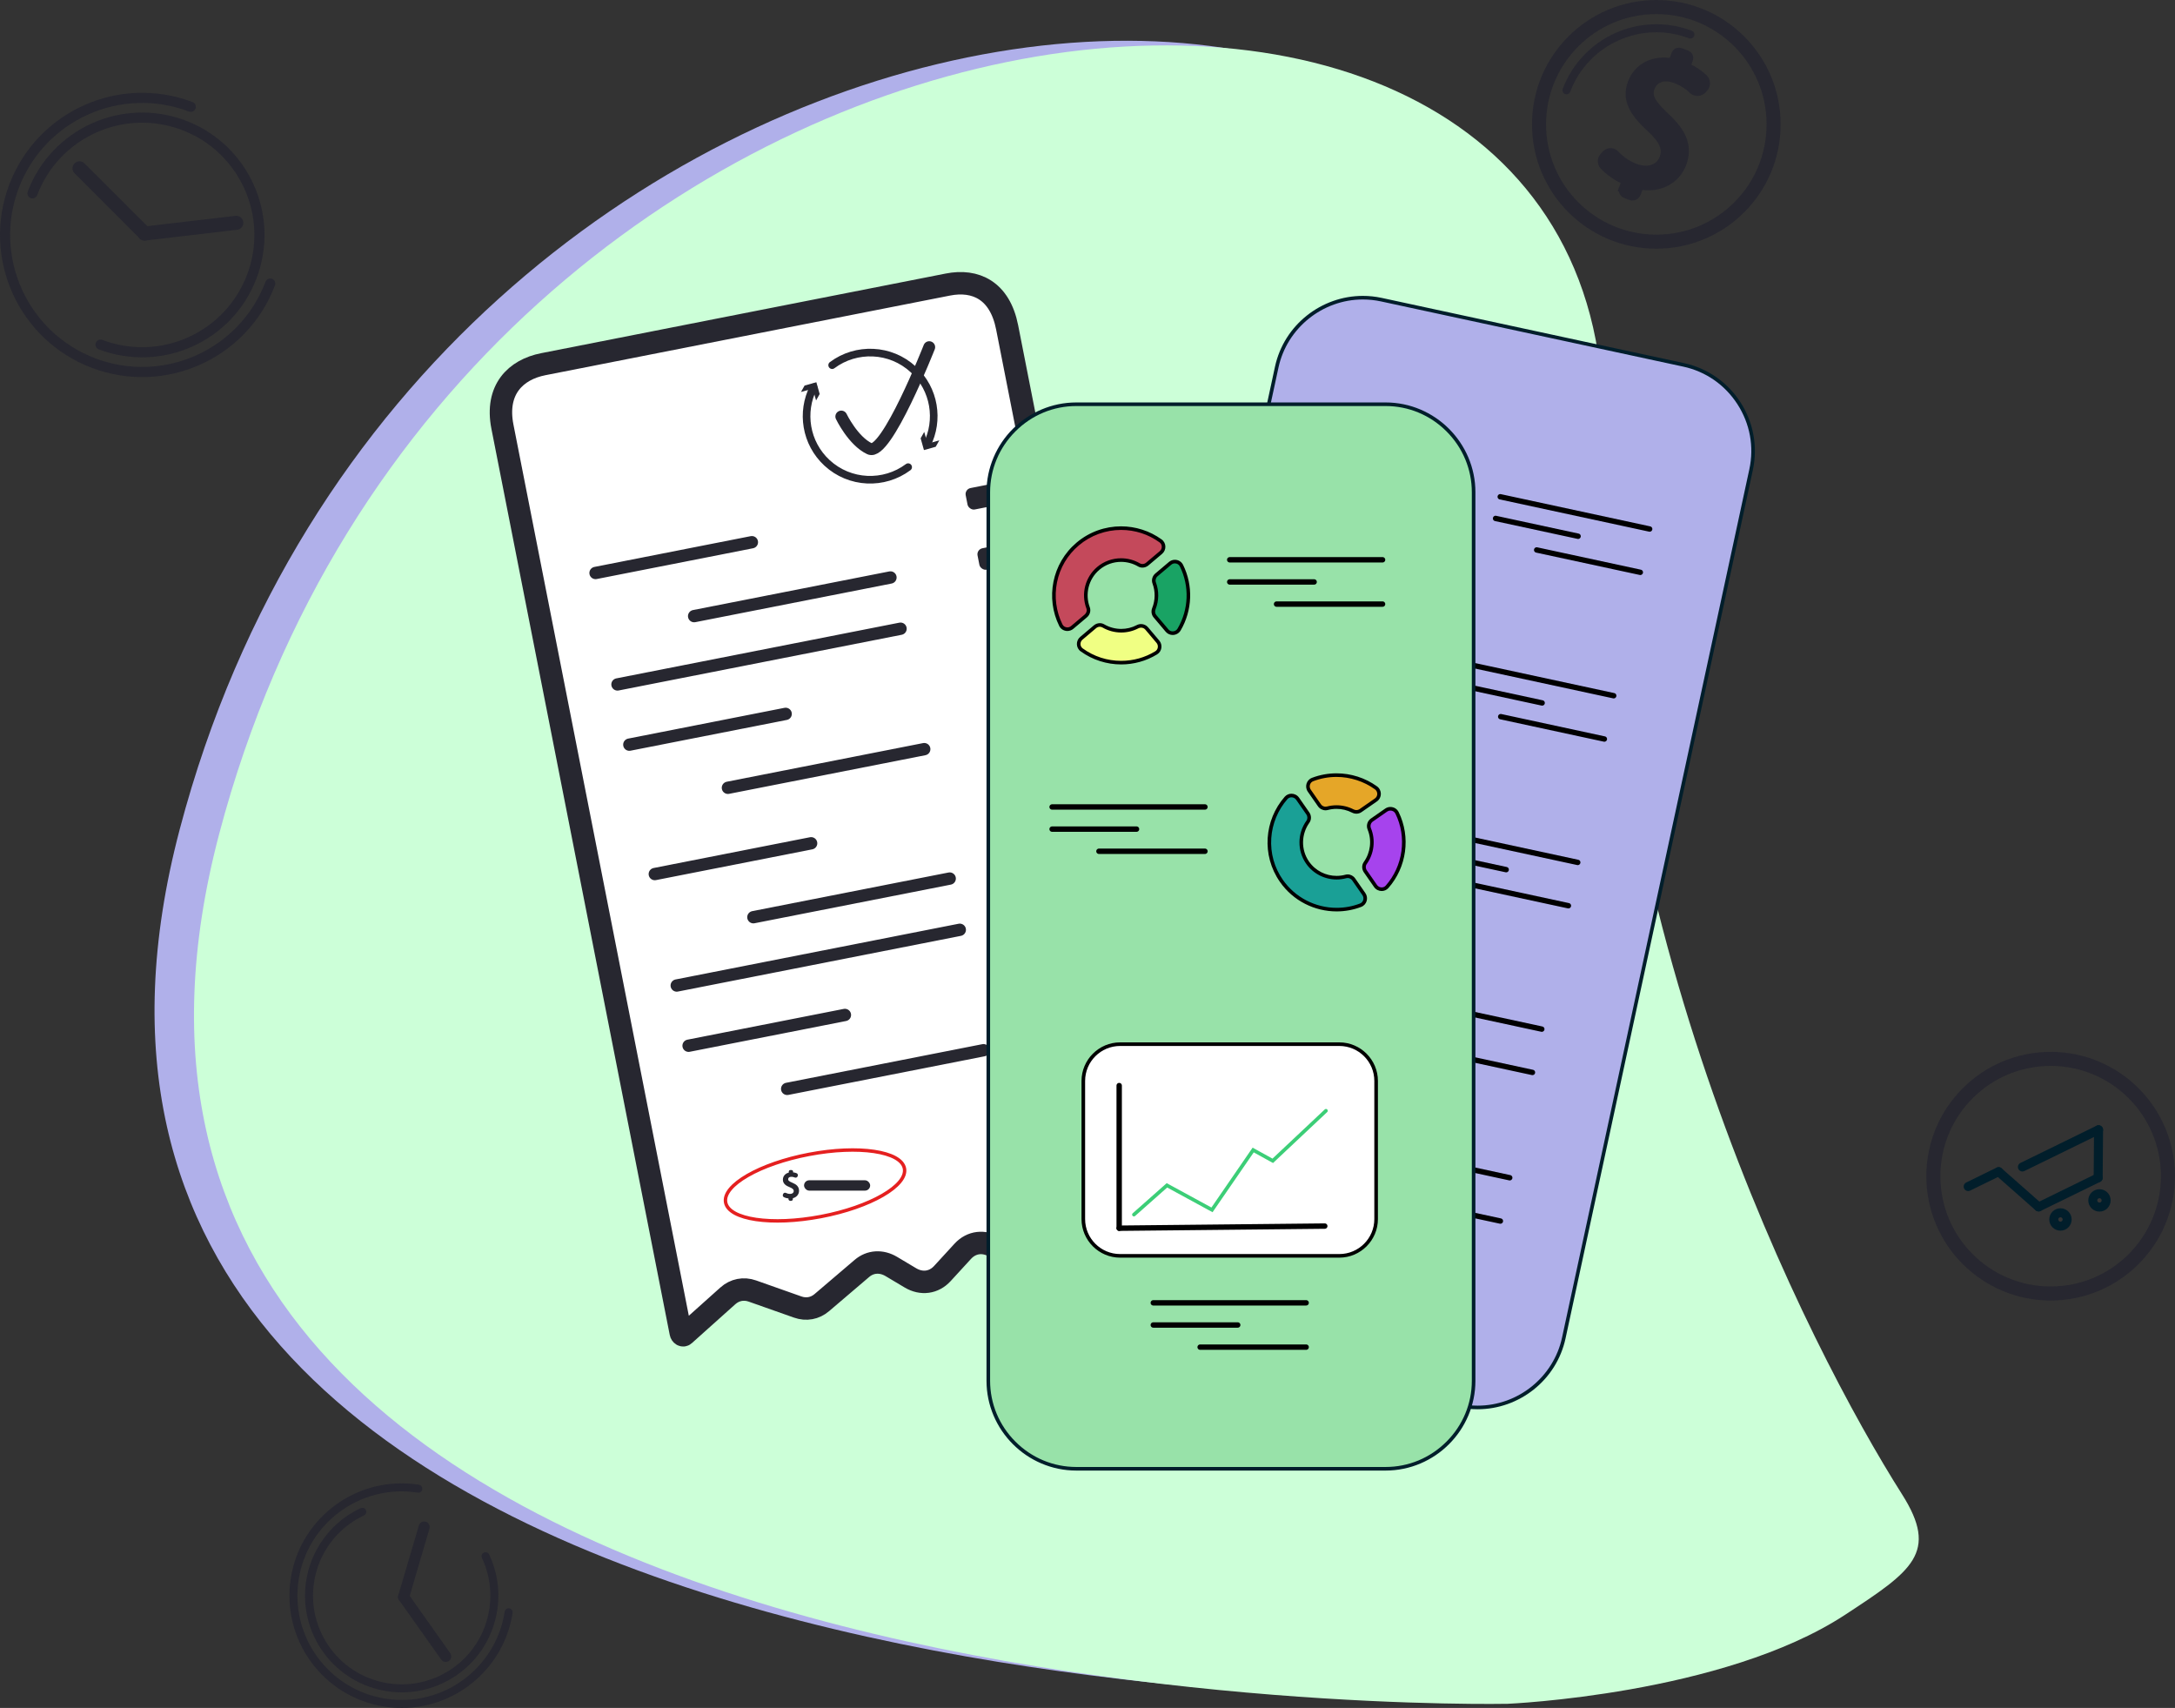<?xml version="1.0" encoding="UTF-8"?>
<svg id="Layer_1" xmlns="http://www.w3.org/2000/svg" viewBox="0 0 1931.972 1516.94">
  <rect x="0" y="0" width="1931.972" height="1516.94" fill="#333333" stroke="none"/>
  <defs>
    <style>
      .cls-1, .cls-2, .cls-3, .cls-4, .cls-5, .cls-6, .cls-7, .cls-8, .cls-9, .cls-10, .cls-11, .cls-12, .cls-13, .cls-14, .cls-15, .cls-16 {
        stroke-miterlimit: 10;
      }

      .cls-1, .cls-2, .cls-3, .cls-4, .cls-5, .cls-7, .cls-8, .cls-11, .cls-12, .cls-17, .cls-13, .cls-14, .cls-15, .cls-16 {
        fill: none;
        stroke-linecap: round;
      }

      .cls-1, .cls-17 {
        stroke: #011e2b;
        stroke-width: 8px;
      }

      .cls-2 {
        stroke-width: 9.861px;
      }

      .cls-2, .cls-4, .cls-6, .cls-7, .cls-9, .cls-10, .cls-11, .cls-12, .cls-14, .cls-15, .cls-16 {
        stroke: #272730;
      }

      .cls-18 {
        fill: #e5a628;
      }

      .cls-3 {
        stroke: #e52020;
        stroke-width: 3.043px;
      }

      .cls-19 {
        fill: #98e2a9;
      }

      .cls-20 {
        fill: #b0b0ea;
      }

      .cls-4 {
        stroke-width: 7.132px;
      }

      .cls-21, .cls-6 {
        fill: #fff;
      }

      .cls-22 {
        fill: #ccffd8;
      }

      .cls-23 {
        fill: #c4495b;
      }

      .cls-24 {
        fill: #f0ff83;
      }

      .cls-5 {
        stroke-width: 3.192px;
      }

      .cls-5, .cls-13 {
        stroke: #3cce77;
      }

      .cls-6 {
        stroke-width: 19.927px;
      }

      .cls-25 {
        fill: #19a364;
      }

      .cls-7 {
        stroke-width: 6.766px;
      }

      .cls-26 {
        fill: #1aa096;
      }

      .cls-8 {
        stroke: #000;
        stroke-width: 4.787px;
      }

      .cls-9 {
        stroke-width: 8.915px;
      }

      .cls-9, .cls-10, .cls-27 {
        fill: #272730;
      }

      .cls-10 {
        stroke-width: 1.713px;
      }

      .cls-28 {
        fill: #a643ed;
      }

      .cls-11 {
        stroke-width: 10.512px;
      }

      .cls-12 {
        stroke-width: 10.947px;
      }

      .cls-17 {
        stroke-linejoin: round;
      }

      .cls-29 {
        fill: #011e2b;
      }

      .cls-13 {
        stroke-width: 7.997px;
      }

      .cls-14 {
        stroke-width: 7.11px;
      }

      .cls-15 {
        stroke-width: 12.482px;
      }

      .cls-16 {
        stroke-width: 9px;
      }
    </style>
  </defs>
  <path class="cls-20" d="M1603.855,1430.107c59.531-38.999,83.537-55.123,50.6-107.036-80.996-127.66-278.067-508.459-265.582-939.904C1404.962-172.788,370.897-64.636,159.621,736.635c-211.277,801.272,1144.506,772.508,1144.506,772.508,0,0,191.334-8.027,299.728-79.036Z"/>
  <path class="cls-22" d="M1638.903,1434.218c59.531-38.999,83.537-55.123,50.6-107.036-80.996-127.66-278.067-508.459-265.582-939.904C1440.01-168.678,405.945-60.526,194.668,740.746c-211.277,801.272,1144.506,772.508,1144.506,772.508,0,0,191.334-8.027,299.728-79.036Z"/>
  <g>
    <g>
      <path class="cls-20" d="M1312.552,1250.046c-5.487,0-11.007-.591-16.406-1.755l-268.527-57.927c-42.147-9.093-69.038-50.777-59.946-92.923l166.395-771.351c7.713-35.752,39.893-61.701,76.516-61.701,5.487,0,11.007.59,16.406,1.755l268.527,57.927c20.33,4.386,37.781,16.496,49.137,34.099,11.356,17.603,15.195,38.494,10.81,58.824l-166.395,771.351c-7.713,35.752-39.893,61.701-76.516,61.701Z"/>
      <path class="cls-29" d="M1210.583,262.794v3.191h.001c5.373,0,10.78.579,16.069,1.72l268.527,57.927c19.913,4.296,37.007,16.159,48.132,33.404,11.125,17.245,14.886,37.709,10.591,57.622l-166.396,771.351c-7.555,35.022-39.078,60.442-74.955,60.442-5.375,0-10.781-.579-16.071-1.72l-268.527-57.927c-19.913-4.296-37.007-16.159-48.132-33.404-11.125-17.245-14.886-37.709-10.59-57.622l166.396-771.351c7.555-35.021,39.078-60.44,74.955-60.442l.001-3.191M1210.582,262.794c-36.74.001-70.032,25.674-78.075,62.96l-166.396,771.351c-9.254,42.897,18.272,85.565,61.169,94.819l268.527,57.927c5.611,1.21,11.215,1.791,16.744,1.791,36.74,0,70.032-25.674,78.075-62.96l166.396-771.351c9.254-42.897-18.273-85.565-61.169-94.819l-268.527-57.927c-5.611-1.21-11.215-1.792-16.744-1.791h0Z"/>
    </g>
    <g>
      <path class="cls-21" d="M1203.777,483.065c-2.884,0-5.785-.31-8.622-.923-10.685-2.305-19.855-8.669-25.824-17.921s-7.986-20.231-5.682-30.915c4.054-18.79,20.966-32.427,40.214-32.427,2.884,0,5.785.31,8.622.923,10.685,2.305,19.855,8.669,25.824,17.921s7.986,20.231,5.682,30.915c-4.054,18.79-20.966,32.428-40.214,32.428Z"/>
      <path d="M1203.865,399.283v3.192s.001,0,.001,0c2.769,0,5.557.298,8.284.887,10.267,2.215,19.081,8.332,24.819,17.226,5.737,8.894,7.678,19.446,5.463,29.713-3.896,18.06-20.152,31.168-38.654,31.168-2.771,0-5.558-.298-8.286-.887-10.267-2.215-19.081-8.332-24.819-17.226-5.737-8.894-7.678-19.446-5.463-29.713,3.896-18.059,20.152-31.167,38.654-31.168l.001-3.192M1203.864,399.283c-19.658.001-37.47,13.737-41.774,33.687h-0c-4.951,22.952,9.777,45.781,32.728,50.732h0c3.002.648,6.0.959,8.959.959,19.658,0,37.47-13.737,41.774-33.687h0c4.951-22.952-9.777-45.781-32.728-50.732h-0c-3.002-.648-6-.959-8.959-.959h0Z"/>
    </g>
    <path class="cls-13" d="M1186.571,442.542s4.265,17.808,14.124,25.34c9.86,7.531,53.857-58.638,53.857-58.638"/>
    <g>
      <path class="cls-21" d="M1171.838,631.124c-2.884,0-5.784-.31-8.622-.923-10.684-2.305-19.855-8.669-25.823-17.921s-7.987-20.231-5.683-30.915c4.054-18.79,20.966-32.428,40.214-32.428,2.884,0,5.785.31,8.622.923,10.685,2.305,19.855,8.669,25.824,17.921s7.986,20.231,5.682,30.915c-4.054,18.79-20.966,32.427-40.214,32.427Z"/>
      <path d="M1171.926,547.342v3.192c2.77,0,5.557.298,8.284.887,10.267,2.215,19.081,8.332,24.819,17.226,5.737,8.894,7.678,19.446,5.463,29.713-3.896,18.06-20.152,31.168-38.654,31.168-2.771,0-5.558-.298-8.286-.887-21.29-4.593-34.874-25.65-30.281-46.94,3.896-18.059,20.152-31.167,38.654-31.168l.001-3.192M1171.924,547.342c-19.658.001-37.47,13.737-41.774,33.687h0c-4.951,22.952,9.777,45.781,32.728,50.732h0c3.002.648,6.0.958,8.959.958,19.658,0,37.47-13.737,41.774-33.687h0c4.951-22.952-9.777-45.781-32.728-50.732-3.002-.648-6.001-.959-8.959-.959h0Z"/>
    </g>
    <path class="cls-13" d="M1154.632,590.601s4.265,17.808,14.124,25.34c9.86,7.531,53.857-58.638,53.857-58.638"/>
    <g>
      <path class="cls-21" d="M1139.898,779.182c-2.884,0-5.784-.31-8.622-.922-22.15-4.778-36.283-26.686-31.505-48.836,4.054-18.79,20.966-32.427,40.214-32.427,2.884,0,5.784.31,8.621.922,10.685,2.305,19.855,8.669,25.824,17.921s7.986,20.231,5.682,30.915c-4.054,18.79-20.966,32.427-40.214,32.427Z"/>
      <path d="M1139.986,695.401v3.192c2.77,0,5.557.298,8.284.887,10.267,2.215,19.081,8.332,24.819,17.226,5.737,8.894,7.678,19.446,5.463,29.713-3.896,18.06-20.152,31.168-38.654,31.168-2.771,0-5.558-.298-8.286-.887-21.29-4.593-34.874-25.65-30.281-46.94,3.896-18.059,20.152-31.167,38.654-31.168l.001-3.192M1139.985,695.401c-19.658.001-37.47,13.737-41.774,33.687-4.951,22.952,9.777,45.781,32.728,50.732h0c3.002.648,6.0.958,8.959.958,19.658,0,37.47-13.737,41.774-33.687h0c4.951-22.952-9.777-45.781-32.728-50.732-3.002-.648-6.001-.959-8.959-.959h0Z"/>
    </g>
    <path class="cls-13" d="M1122.692,738.659s4.265,17.808,14.124,25.34c9.86,7.531,53.857-58.638,53.857-58.638"/>
    <g>
      <path class="cls-21" d="M1107.96,927.24c-2.884,0-5.785-.31-8.622-.922-10.685-2.305-19.855-8.67-25.824-17.921-5.969-9.252-7.986-20.23-5.682-30.914,4.054-18.79,20.966-32.428,40.214-32.428,2.884,0,5.784.31,8.622.922,22.15,4.778,36.282,26.686,31.505,48.836-4.054,18.79-20.966,32.427-40.213,32.427Z"/>
      <path d="M1108.046,846.651c2.771,0,5.558.298,8.286.887,10.267,2.215,19.081,8.332,24.819,17.226,5.737,8.894,7.678,19.446,5.463,29.713-3.896,18.06-20.152,31.168-38.654,31.168-2.771,0-5.558-.298-8.286-.887-10.267-2.215-19.081-8.333-24.819-17.226-5.737-8.894-7.678-19.446-5.463-29.713,3.896-18.06,20.152-31.168,38.654-31.168M1108.046,843.46c-19.658,0-37.47,13.737-41.774,33.687-4.951,22.952,9.777,45.781,32.728,50.732h0c3.002.648,6.0.958,8.959.958,19.658,0,37.47-13.737,41.774-33.687h0c4.951-22.952-9.777-45.781-32.728-50.732h-0c-3.002-.648-6-.959-8.959-.959h0Z"/>
    </g>
    <path class="cls-13" d="M1090.753,886.718s4.265,17.808,14.124,25.34c9.86,7.531,53.857-58.638,53.857-58.638"/>
    <g>
      <path class="cls-21" d="M1079.485,1059.235c-2.884,0-5.784-.31-8.622-.922-22.15-4.778-36.283-26.686-31.505-48.835,4.054-18.79,20.966-32.428,40.214-32.428,2.884,0,5.784.31,8.622.922,22.15,4.778,36.283,26.686,31.505,48.836-4.054,18.79-20.966,32.427-40.214,32.427Z"/>
      <path d="M1079.572,978.645c2.771,0,5.558.298,8.286.887,21.29,4.593,34.874,25.65,30.281,46.94-3.896,18.06-20.152,31.168-38.654,31.168-2.771,0-5.558-.298-8.286-.887-10.267-2.215-19.081-8.333-24.819-17.226-5.737-8.894-7.678-19.446-5.463-29.713,3.896-18.06,20.152-31.168,38.654-31.168M1079.572,975.454c-19.658,0-37.47,13.737-41.774,33.687h0c-4.951,22.952,9.777,45.781,32.728,50.732,3.002.648,6.001.959,8.959.959,19.658,0,37.47-13.737,41.774-33.687h0c4.951-22.952-9.777-45.781-32.728-50.732h-0c-3.002-.648-6-.959-8.959-.959h0Z"/>
    </g>
    <path class="cls-13" d="M1062.279,1018.712s4.265,17.808,14.124,25.34c9.86,7.531,53.857-58.638,53.857-58.638"/>
    <line class="cls-8" x1="1332.61" y1="441.22" x2="1465.326" y2="469.849"/>
    <line class="cls-8" x1="1328.461" y1="460.453" x2="1401.758" y2="476.265"/>
    <line class="cls-8" x1="1364.981" y1="488.46" x2="1457.027" y2="508.317"/>
    <line class="cls-8" x1="1300.67" y1="589.279" x2="1433.387" y2="617.908"/>
    <line class="cls-8" x1="1296.521" y1="608.512" x2="1369.819" y2="624.324"/>
    <line class="cls-8" x1="1333.041" y1="636.519" x2="1425.088" y2="656.375"/>
    <line class="cls-8" x1="1268.731" y1="737.337" x2="1401.447" y2="765.967"/>
    <line class="cls-8" x1="1264.582" y1="756.571" x2="1337.88" y2="772.383"/>
    <line class="cls-8" x1="1301.102" y1="784.578" x2="1393.149" y2="804.434"/>
    <line class="cls-8" x1="1236.792" y1="885.396" x2="1369.508" y2="914.025"/>
    <line class="cls-8" x1="1232.643" y1="904.63" x2="1305.941" y2="920.441"/>
    <line class="cls-8" x1="1269.163" y1="932.636" x2="1361.21" y2="952.493"/>
    <line class="cls-8" x1="1208.318" y1="1017.39" x2="1341.034" y2="1046.02"/>
    <line class="cls-8" x1="1204.169" y1="1036.624" x2="1277.467" y2="1052.436"/>
    <line class="cls-8" x1="1240.689" y1="1064.631" x2="1332.736" y2="1084.487"/>
  </g>
  <g>
    <path class="cls-6" d="M1053.061,1095.871l-158.462-805.12c-6.492-32.987-28.182-42.835-52.616-38.026l-359.454,70.747c-24.434,4.809-42.729,22.526-36.236,55.514l158.386,804.733c.369,1.873,2.041,2.849,3.163,1.845l38.634-34.587c6.154-5.509,14.086-7.079,21.871-4.328l40.229,14.215c7.589,2.682,15.327,1.26,21.422-3.937l35.608-30.357c7.462-6.361,17.284-6.994,26.185-1.688l16.87,10.057c9.897,5.901,20.843,4.416,28.429-3.856l18.072-19.706c7.741-8.441,18.964-9.801,28.989-3.514l13.777,8.64c10.119,6.346,21.448,4.897,29.189-3.734l22.569-25.166c5.666-6.318,13.367-8.889,21.234-7.09l80.103,18.318c1.353.309,2.387-1.193,2.039-2.961Z"/>
    <g>
      <g>
        <line class="cls-12" x1="601.119" y1="875.295" x2="852.541" y2="825.81"/>
        <line class="cls-12" x1="611.645" y1="928.777" x2="750.503" y2="901.447"/>
        <line class="cls-12" x1="699.216" y1="967.094" x2="873.594" y2="932.774"/>
        <line class="cls-12" x1="581.636" y1="776.307" x2="720.494" y2="748.977"/>
        <line class="cls-12" x1="669.207" y1="814.625" x2="843.585" y2="780.304"/>
      </g>
      <rect class="cls-27" x="910.987" y="699.065" width="27.622" height="19.404" rx="5.466" ry="5.466" transform="translate(-119.464 191.932) rotate(-11.134)"/>
      <rect class="cls-27" x="921.513" y="752.546" width="27.622" height="19.404" rx="5.466" ry="5.466" transform="translate(-129.594 194.972) rotate(-11.134)"/>
      <rect class="cls-27" x="932.039" y="806.028" width="27.622" height="19.404" rx="5.466" ry="5.466" transform="translate(-139.724 198.011) rotate(-11.134)"/>
      <rect class="cls-27" x="942.565" y="859.509" width="27.622" height="19.404" rx="5.466" ry="5.466" transform="translate(-149.854 201.051) rotate(-11.134)"/>
      <rect class="cls-27" x="953.091" y="912.991" width="27.622" height="19.404" rx="5.466" ry="5.466" transform="translate(-159.984 204.09) rotate(-11.134)"/>
      <g>
        <g>
          <line class="cls-12" x1="548.488" y1="607.888" x2="799.911" y2="558.403"/>
          <line class="cls-12" x1="559.014" y1="661.37" x2="697.872" y2="634.039"/>
          <line class="cls-12" x1="646.586" y1="699.687" x2="820.963" y2="665.366"/>
          <line class="cls-12" x1="529.005" y1="508.9" x2="667.863" y2="481.57"/>
          <line class="cls-12" x1="616.577" y1="547.217" x2="790.954" y2="512.896"/>
        </g>
        <rect class="cls-27" x="858.356" y="431.658" width="27.622" height="19.404" rx="5.466" ry="5.466" transform="translate(-68.815 176.735) rotate(-11.134)"/>
        <rect class="cls-27" x="868.882" y="485.139" width="27.622" height="19.404" rx="5.466" ry="5.466" transform="translate(-78.945 179.774) rotate(-11.134)"/>
        <rect class="cls-27" x="879.408" y="538.62" width="27.622" height="19.404" rx="5.466" ry="5.466" transform="translate(-89.075 182.814) rotate(-11.134)"/>
        <rect class="cls-27" x="889.934" y="592.102" width="27.622" height="19.404" rx="5.466" ry="5.466" transform="translate(-99.205 185.853) rotate(-11.134)"/>
        <rect class="cls-27" x="900.461" y="645.583" width="27.622" height="19.404" rx="5.466" ry="5.466" transform="translate(-109.335 188.893) rotate(-11.134)"/>
      </g>
    </g>
  </g>
  <g>
    <g>
      <path class="cls-19" d="M956.067,359.031h274.705c43.155,0,78.192,35.037,78.192,78.192v789.095c0,43.155-35.036,78.191-78.191,78.191h-274.706c-43.155,0-78.191-35.036-78.191-78.191V437.223c0-43.155,35.037-78.192,78.192-78.192Z"/>
      <path class="cls-29" d="M1230.772,360.627c20.372,0,39.582,7.992,54.093,22.503,14.511,14.511,22.503,33.722,22.503,54.093v789.094c0,20.371-7.992,39.582-22.503,54.093-14.511,14.511-33.722,22.503-54.093,22.503h-274.704c-20.372,0-39.582-7.992-54.093-22.503-14.511-14.511-22.503-33.722-22.503-54.093V437.223c0-20.372,7.992-39.582,22.503-54.093,14.511-14.511,33.722-22.503,54.093-22.503h274.704M1230.772,357.435h-274.704c-43.883,0-79.788,35.904-79.788,79.788v789.094c0,43.883,35.904,79.788,79.788,79.788h274.704c43.883,0,79.788-35.904,79.788-79.788V437.223c0-43.883-35.904-79.788-79.788-79.788h0Z"/>
    </g>
    <line class="cls-8" x1="1092.313" y1="497.185" x2="1228.082" y2="497.185"/>
    <line class="cls-8" x1="1092.313" y1="516.861" x2="1167.297" y2="516.861"/>
    <line class="cls-8" x1="1133.918" y1="536.537" x2="1228.082" y2="536.537"/>
    <line class="cls-8" x1="934.548" y1="716.714" x2="1070.316" y2="716.714"/>
    <line class="cls-8" x1="934.548" y1="736.39" x2="1009.531" y2="736.39"/>
    <line class="cls-8" x1="976.152" y1="756.066" x2="1070.316" y2="756.066"/>
    <line class="cls-8" x1="1024.429" y1="1157.129" x2="1160.197" y2="1157.129"/>
    <line class="cls-8" x1="1024.429" y1="1176.805" x2="1099.412" y2="1176.805"/>
    <line class="cls-8" x1="1066.033" y1="1196.481" x2="1160.197" y2="1196.481"/>
    <g>
      <path class="cls-23" d="M948.111,558.828c-2.5-.001-4.727-1.362-5.81-3.555-12.209-24.7-6.036-54.362,15.012-72.133,10.742-9.069,24.409-14.064,38.483-14.064,12.748,0,24.901,3.927,35.147,11.358,1.591,1.154,2.546,2.96,2.619,4.954.076,2.059-.781,4-2.351,5.325l-12.133,10.243c-1.21,1.022-2.733,1.585-4.29,1.585-1.091,0-2.154-.284-3.077-.822-4.814-2.806-10.321-4.289-15.927-4.289-7.396,0-14.566,2.615-20.189,7.363-10.111,8.536-13.763,22.638-9.087,35.09.931,2.478.133,5.346-1.986,7.136l-12.133,10.244c-1.196,1.009-2.715,1.565-4.277,1.565h-.001Z"/>
      <path d="M995.796,470.672c12.41.001,24.239,3.823,34.209,11.054,1.192.865,1.907,2.221,1.963,3.72.058,1.565-.593,3.041-1.786,4.048l-12.133,10.243c-.923.779-2.081,1.208-3.261,1.208-.809,0-1.595-.209-2.274-.605-5.057-2.947-10.842-4.505-16.73-4.505-7.773.001-15.309,2.749-21.219,7.739-10.625,8.971-14.463,23.788-9.55,36.87.694,1.848.082,4-1.522,5.355l-12.133,10.243c-1.164.983-2.409,1.189-3.248,1.189-1.889,0-3.567-1.022-4.38-2.666-5.655-11.442-7.376-24.686-4.844-37.292,2.609-12.989,9.336-24.371,19.456-32.915,10.455-8.827,23.757-13.688,37.453-13.688M995.797,467.481c-13.976-.001-28.02,4.738-39.512,14.441-21.976,18.554-27.622,49.359-15.414,74.059,1.425,2.882,4.303,4.443,7.241,4.443,1.863,0,3.75-.627,5.307-1.942l12.133-10.243c2.582-2.18,3.639-5.753,2.451-8.916-4.311-11.481-1.251-24.974,8.622-33.31h0c5.562-4.696,12.377-6.986,19.16-6.986,5.258-0,10.496,1.375,15.123,4.071,1.205.702,2.544,1.039,3.881,1.039,1.903,0,3.804-.681,5.32-1.961l12.133-10.243c4.014-3.389,3.891-9.705-.362-12.79-10.64-7.717-23.333-11.661-36.083-11.662h0Z"/>
    </g>
    <g>
      <g>
        <path class="cls-25" d="M1041.646,562.365c-1.959,0-3.737-.828-5.006-2.331l-10.708-12.682c-1.55-1.836-1.926-4.442-.981-6.801,2.923-7.305,3.034-15.373.311-22.717-.945-2.553-.165-5.464,1.941-7.243l12.137-10.247c1.195-1.009,2.713-1.565,4.273-1.565,2.506,0,4.736,1.367,5.823,3.567,8.934,18.088,8.166,39.294-2.054,56.726-1.208,2.062-3.353,3.292-5.737,3.292h0Z"/>
        <path d="M1043.615,500.376c1.893,0,3.576,1.026,4.392,2.678,8.694,17.605,7.947,38.245-1.999,55.212-.919,1.567-2.549,2.503-4.361,2.503-1.481,0-2.826-.627-3.787-1.765l-10.707-12.682c-1.169-1.384-1.444-3.368-.72-5.179,3.071-7.672,3.187-16.147.327-23.864-.713-1.924-.121-4.122,1.474-5.468l12.137-10.247c1.163-.982,2.406-1.188,3.245-1.188M1043.615,497.185c-1.861,0-3.747.626-5.304,1.941l-12.136,10.247c-2.612,2.205-3.596,5.811-2.408,9.016,2.591,6.993,2.445,14.719-.297,21.569-1.14,2.849-.735,6.079,1.244,8.424l10.707,12.682c1.649,1.953,3.942,2.898,6.226,2.898,2.778,0,5.542-1.398,7.115-4.081,10.355-17.665,11.276-39.674,2.108-58.239-1.427-2.889-4.31-4.456-7.254-4.456h0Z"/>
      </g>
      <g>
        <path class="cls-24" d="M995.935,588.529c-12.748,0-24.901-3.927-35.147-11.358-1.592-1.154-2.547-2.959-2.62-4.953-.076-2.059.781-4,2.351-5.326l12.133-10.243c1.211-1.022,2.734-1.585,4.29-1.585,1.091,0,2.155.284,3.078.822,4.814,2.805,10.32,4.288,15.926,4.288,5.058,0,10.079-1.228,14.521-3.551.958-.501,2.03-.766,3.102-.766,1.94,0,3.766.845,5.01,2.319l9.962,11.799c1.245,1.474,1.781,3.414,1.472,5.321-.308,1.893-1.417,3.547-3.046,4.541-9.317,5.685-20.048,8.69-31.03,8.69Z"/>
        <path d="M976.942,556.66c.808,0,1.595.209,2.274.605,5.057,2.947,10.842,4.505,16.73,4.505,5.314,0,10.591-1.291,15.259-3.732.731-.382,1.547-.584,2.362-.584,1.469 0,2.85.639,3.791,1.753l9.962,11.799c.944,1.118,1.35,2.589,1.115,4.037-.236,1.453-1.053,2.673-2.302,3.434-9.067,5.532-19.509,8.456-30.199,8.456-12.409,0-24.238-3.822-34.209-11.054-1.192-.865-1.907-2.22-1.963-3.72-.058-1.566.593-3.041,1.786-4.048l12.133-10.243c.923-.779,2.081-1.208,3.261-1.208M976.942,553.469c-1.903,0-3.804.681-5.32,1.961l-12.133,10.243c-4.014,3.389-3.891,9.705.362,12.79,10.64,7.717,23.333,11.662,36.083,11.662,11.004,0,22.051-2.938,31.861-8.923,4.271-2.606,5.19-8.431,1.963-12.254l-9.962-11.799c-1.594-1.887-3.889-2.885-6.229-2.885-1.304,0-2.622.309-3.841.947-4.319,2.259-9.057,3.369-13.78,3.369-5.258,0-10.497-1.375-15.123-4.071-1.205-.702-2.544-1.039-3.881-1.039h0Z"/>
      </g>
    </g>
    <g>
      <path class="cls-26" d="M1187.302,807.888c-19.621,0-37.991-9.58-49.142-25.626-15.719-22.621-13.987-52.87,4.209-73.559,1.223-1.39,2.926-2.155,4.797-2.155,2.18,0,4.222,1.066,5.462,2.851l9.062,13.04c1.582,2.278,1.609,5.254.068,7.406-7.745,10.813-7.876,25.38-.326,36.246,5.846,8.413,15.502,13.435,25.83,13.435,2.794,0,5.571-.37,8.254-1.099.513-.14,1.042-.21,1.575-.21,2.102,0,4.099,1.068,5.342,2.857l9.062,13.04c1.172,1.687,1.496,3.784.889,5.754-.588,1.905-1.978,3.401-3.814,4.104-6.798,2.599-13.953,3.916-21.267,3.916h0Z"/>
      <path d="M1147.166,708.144c1.657 0,3.209.81,4.152,2.166l9.061,13.04c1.198,1.725,1.231,3.962.081,5.567-8.138,11.361-8.274,26.666-.339,38.085,6.144,8.841,16.29,14.12,27.141,14.12,2.935,0,5.852-.388,8.671-1.154.377-.102.766-.154,1.157-.154,1.556,0,3.101.832,4.032,2.172l9.061,13.04c.89,1.282,1.137,2.875.675,4.372-.442,1.434-1.485,2.558-2.861,3.084-6.615,2.529-13.578,3.811-20.696,3.811-19.098,0-36.979-9.324-47.831-24.941-7.557-10.876-11.103-23.613-10.253-36.834.824-12.831,5.921-25.175,14.351-34.759.915-1.04,2.193-1.614,3.599-1.613h0M1147.166,704.952c-2.2-0-4.397.88-5.995,2.697-18.197,20.689-20.733,51.904-4.321,75.522,11.902,17.129,31.025,26.311,50.452,26.311,7.361,0,14.764-1.318,21.836-4.021,4.907-1.876,6.665-7.944,3.667-12.258l-9.061-13.04c-1.537-2.212-4.046-3.542-6.653-3.542-.663,0-1.333.086-1.994.266-2.573.699-5.21,1.043-7.834,1.043-9.446,0-18.75-4.446-24.52-12.75h-0c-7.373-10.611-6.829-24.436.312-34.406,1.968-2.747,1.873-6.472-.055-9.247l-9.061-13.04c-1.617-2.327-4.196-3.536-6.772-3.536h0Z"/>
    </g>
    <g>
      <g>
        <path class="cls-18" d="M1204.876,721.096c-1.098,0-2.21-.273-3.217-.79-4.458-2.29-9.468-3.501-14.489-3.501-2.74,0-5.465.356-8.099,1.06-.539.144-1.096.217-1.652.217-2.136,0-4.144-1.057-5.375-2.829l-9.065-13.044c-1.172-1.687-1.495-3.783-.888-5.751.59-1.911,1.985-3.41,3.829-4.114,6.789-2.593,13.935-3.908,21.238-3.908,12.507,0,24.952,4.003,35.045,11.271,1.777,1.28,2.787,3.267,2.769,5.45-.019,2.16-1.046,4.105-2.819,5.337l-13.63,9.471c-1.065.739-2.326,1.13-3.647,1.13h0Z"/>
        <path d="M1187.159,690.033c12.175 0,24.289,3.896,34.112,10.97,1.352.974,2.119,2.483,2.106,4.141-.014,1.635-.792,3.107-2.135,4.04l-13.63,9.471c-.796.553-1.742.845-2.737.845-.845,0-1.705-.212-2.487-.614-4.682-2.406-9.944-3.677-15.219-3.677-2.879 0-5.743.375-8.51,1.114-.406.108-.823.163-1.242.163-1.613,0-3.132-.801-4.065-2.144l-9.063-13.044c-.89-1.281-1.136-2.873-.674-4.369.444-1.439,1.492-2.567,2.873-3.095,6.607-2.523,13.562-3.803,20.67-3.802M1187.159,686.841c-7.351-0-14.745,1.315-21.808,4.013-4.914,1.877-6.684,7.947-3.682,12.267l9.064,13.044c1.546,2.225,4.064,3.514,6.686,3.514.686,0,1.38-.088,2.065-.271,2.526-.675,5.112-1.006,7.686-1.006,4.767-0,9.498,1.135,13.76,3.325,1.246.64,2.601.967,3.945.967,1.602,0,3.188-.464,4.558-1.416l13.63-9.471c4.652-3.233,4.67-10.082.073-13.393-10.548-7.596-23.198-11.571-35.977-11.572h0Z"/>
      </g>
      <g>
        <path class="cls-28" d="M1227.304,789.774c-2.179-.001-4.221-1.066-5.461-2.851l-9.06-13.04c-1.583-2.277-1.61-5.254-.069-7.407,6.265-8.744,7.641-20.333,3.59-30.243-1.185-2.901-.237-6.162,2.307-7.93l12.682-8.812c1.112-.773,2.411-1.181,3.757-1.181,2.542,0,4.809,1.408,5.914,3.674,10.593,21.708,7.115,47.471-8.86,65.634-1.223,1.39-2.927,2.156-4.798,2.156h0Z"/>
        <path d="M1235.049,719.905c1.928,0,3.645,1.064,4.481,2.777,5.041,10.332,6.875,21.856,5.302,33.326-1.564,11.408-6.38,21.974-13.928,30.555-.915,1.04-2.193,1.613-3.599,1.613-1.657,0-3.209-.81-4.151-2.166l-9.061-13.04c-1.198-1.725-1.231-3.962-.081-5.567,6.581-9.187,8.025-21.363,3.769-31.776-.901-2.204-.185-4.678,1.741-6.016l12.681-8.812c.844-.586,1.828-.896,2.846-.896M1235.049,716.714c-1.606,0-3.234.471-4.667,1.466l-12.681,8.812c-3.159,2.195-4.329,6.284-2.874,9.844,3.897,9.535,2.51,20.447-3.409,28.71-1.968,2.747-1.873,6.472.055,9.247l9.061,13.04c1.617,2.327,4.196,3.536,6.772,3.536,2.2,0,4.397-.88,5.995-2.697,16.174-18.389,19.976-45.093,9.097-67.388-1.429-2.928-4.35-4.569-7.349-4.569h0Z"/>
      </g>
    </g>
    <g>
      <path class="cls-21" d="M994.928,927.395h194.769c18.026,0,32.661,14.635,32.661,32.661v122.684c0,18.026-14.635,32.661-32.661,32.661h-194.77c-18.026,0-32.661-14.635-32.661-32.661v-122.683c0-18.027,14.635-32.662,32.662-32.662Z"/>
      <path d="M1189.698,928.99c17.13,0,31.066,13.936,31.066,31.066v122.683c0,17.13-13.936,31.066-31.066,31.066h-194.769c-17.13,0-31.066-13.936-31.066-31.066v-122.683c0-17.13,13.936-31.066,31.066-31.066h194.769M1189.698,925.798h-194.769c-18.842,0-34.258,15.416-34.258,34.258v122.683c0,18.842,15.416,34.258,34.258,34.258h194.769c18.842,0,34.257-15.416,34.257-34.258v-122.683c0-18.842-15.416-34.258-34.257-34.258h0Z"/>
    </g>
    <line class="cls-8" x1="994.131" y1="964.173" x2="994.131" y2="1090.848"/>
    <line class="cls-8" x1="1176.75" y1="1088.965" x2="994.131" y2="1090.848"/>
    <polyline class="cls-5" points="1007.22 1078.775 1036.558 1052.775 1076.566 1074.559 1113.154 1021.398 1130.547 1030.991 1177.804 986.544"/>
  </g>
  <g>
    <circle class="cls-1" cx="1830.231" cy="1083.082" r="5.934"/>
    <circle class="cls-1" cx="1864.877" cy="1066.144" r="5.934"/>
    <line class="cls-17" x1="1748.26" y1="1053.841" x2="1775.293" y2="1040.626"/>
    <line class="cls-17" x1="1810.818" y1="1071.951" x2="1775.293" y2="1040.626"/>
    <line class="cls-17" x1="1863.721" y1="1046.088" x2="1810.818" y2="1071.951"/>
    <line class="cls-17" x1="1864.064" y1="1003.405" x2="1863.721" y2="1046.088"/>
    <line class="cls-17" x1="1864.064" y1="1003.405" x2="1796.431" y2="1036.47"/>
  </g>
  <circle class="cls-15" cx="1821.517" cy="1044.649" r="104.186"/>
  <path class="cls-16" d="M28.845,171.703c20.412-53.798,80.571-80.863,134.369-60.451,53.798,20.412,80.863,80.571,60.451,134.369-20.412,53.798-80.571,80.863-134.369,60.451"/>
  <path class="cls-16" d="M240.06,251.842c-23.848,62.853-94.132,94.473-156.985,70.626C20.222,298.62-11.398,228.335,12.449,165.482c23.848-62.853,94.132-94.473,156.985-70.626"/>
  <g>
    <circle class="cls-15" cx="1471.243" cy="110.455" r="104.186"/>
    <path class="cls-4" d="M1391.449,80.18c16.72-44.069,66-66.239,110.068-49.518"/>
    <path class="cls-9" d="M1442.486,167.476l2.759-7.271c-8.01-3.198-15.509-8.434-20.299-13.791-1.636-1.83-1.618-4.603-.024-6.47l1.862-2.181c1.905-2.231,5.343-2.354,7.342-.207,4.515,4.851,10.686,9.387,17.989,12.158,11.955,4.536,22.656.698,26.297-8.899,3.514-9.26-.881-17.477-11.424-27.256-14.619-13.252-22.289-25.022-16.731-39.671,5.303-13.975,19.262-20.814,35.711-17.462l3.081-8.121c.464-1.224,1.833-1.84,3.057-1.375l6.007,2.279c1.224.464,1.84,1.833,1.375,3.057l-2.826,7.448c7.331,3.064,12.451,6.747,16.157,10.355,2.068,2.013,2.23,5.273.317,7.434l-1.299,1.468c-2.036,2.299-5.559,2.408-7.758.265-3.248-3.165-8.076-6.866-15.233-9.582-12.965-4.919-20.786.974-23.342,7.709-3.322,8.756,1.247,15.497,13.596,27.117,14.66,13.652,20.093,25.729,14.407,40.715-5.047,13.302-19.035,22.248-37.464,18.531l-2.95,7.776c-.643,1.694-2.537,2.546-4.231,1.903l-4.474-1.698c-1.694-.643-2.546-2.537-1.903-4.231Z"/>
  </g>
  <line class="cls-15" x1="70.642" y1="149.525" x2="128.55" y2="207.433"/>
  <line class="cls-15" x1="128.55" y1="207.433" x2="209.885" y2="197.878"/>
  <path class="cls-14" d="M431.295,1382.199c19.337,41.139,1.663,90.164-39.476,109.501-41.139,19.337-90.164,1.663-109.501-39.476-19.337-41.139-1.663-90.164,39.476-109.501"/>
  <path class="cls-14" d="M451.826,1431.981c-8.157,52.478-57.312,88.406-109.789,80.249s-88.406-57.312-80.249-109.789c8.157-52.478,57.312-88.406,109.789-80.249"/>
  <line class="cls-2" x1="376.775" y1="1356.267" x2="358.527" y2="1418.338"/>
  <line class="cls-2" x1="358.527" y1="1418.338" x2="395.93" y2="1471.127"/>
  <ellipse class="cls-3" cx="723.972" cy="1052.877" rx="80.834" ry="28.113" transform="translate(-183.871 153.707) rotate(-10.762)"/>
  <rect class="cls-27" x="714.207" y="1048.283" width="58.719" height="9.188" rx="4.594" ry="4.594"/>
  <path class="cls-10" d="M701.25,1065.082v-1.494c-1.657-.029-3.361-.458-4.587-1.094-.419-.217-.605-.717-.445-1.161l.186-.519c.19-.531.799-.787,1.305-.538,1.142.564,2.56.958,4.061.958,2.457,0,4.118-1.419,4.118-3.391,0-1.903-1.35-3.08-3.91-4.118-3.53-1.384-5.71-2.976-5.71-5.987,0-2.872,2.042-5.052,5.225-5.571v-1.669c0-.252.204-.455.455-.455h1.235c.252,0,.455.204.455.455v1.531c1.526.051,2.697.363,3.609.759.509.221.76.795.564,1.314l-.133.352c-.209.552-.835.811-1.376.576-.799-.347-1.919-.683-3.39-.683-2.665,0-3.668,1.592-3.668,2.976,0,1.8,1.28,2.699,4.291,3.945,3.564,1.453,5.364,3.253,5.364,6.333,0,2.734-1.903,5.295-5.468,5.883v1.598c0,.348-.282.63-.63.63h-.919c-.348,0-.63-.282-.63-.63Z"/>
  <path class="cls-11" d="M747.291,369.946s10.415,21.699,25.171,28.643c14.755,6.944,52.946-90.268,52.946-90.268"/>
  <g>
    <g>
      <path class="cls-7" d="M722.578,344c-11.187,21.96-6.986,49.522,12.001,67.08,20.309,18.783,50.71,19.807,72.103,3.826"/>
      <polygon class="cls-27" points="711.484 348.126 721.95 345.182 724.888 355.65 728.082 349.959 725.141 339.495 714.678 342.436 711.484 348.126"/>
    </g>
    <g>
      <path class="cls-7" d="M823.274,395.231c11.187-21.96,6.986-49.522-12.001-67.08-20.309-18.783-50.71-19.807-72.103-3.826"/>
      <polygon class="cls-27" points="834.369 391.105 823.903 394.049 820.965 383.581 817.771 389.272 820.711 399.736 831.175 396.796 834.369 391.105"/>
    </g>
  </g>
</svg>